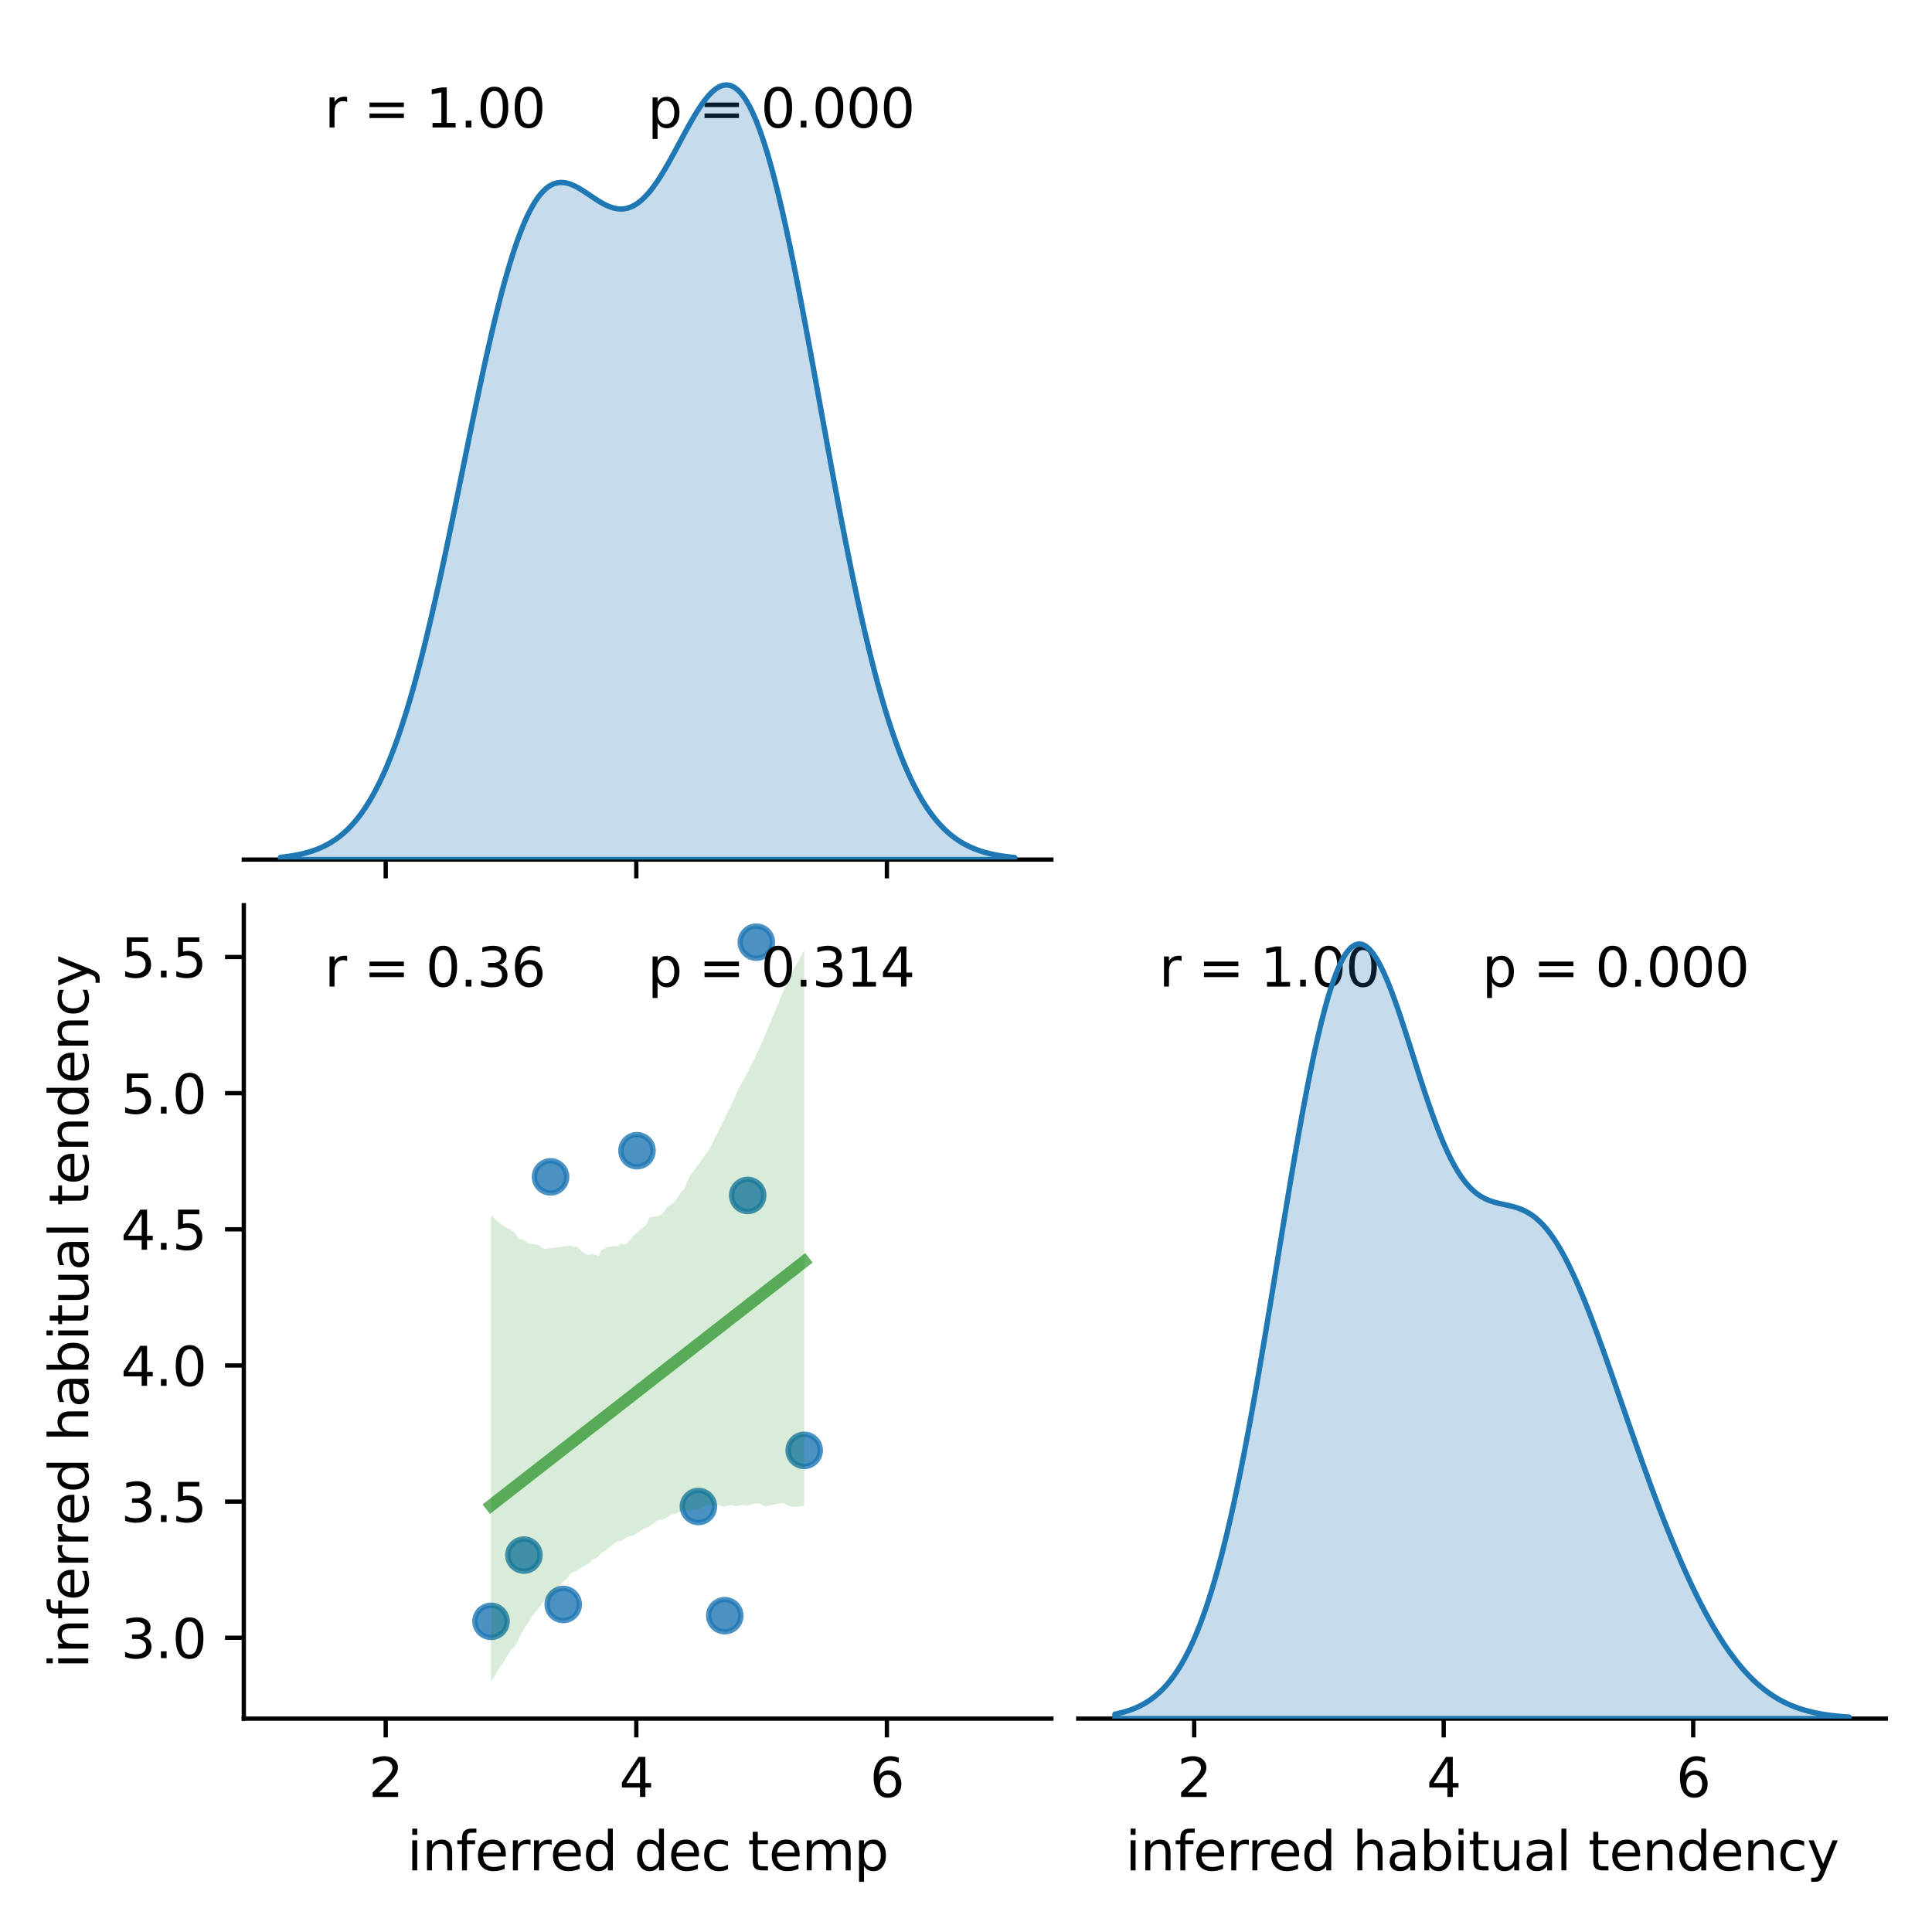<?xml version="1.0" encoding="utf-8" standalone="no"?>
<!DOCTYPE svg PUBLIC "-//W3C//DTD SVG 1.1//EN"
  "http://www.w3.org/Graphics/SVG/1.1/DTD/svg11.dtd">
<svg xmlns:xlink="http://www.w3.org/1999/xlink" width="360pt" height="360pt" viewBox="0 0 360 360" xmlns="http://www.w3.org/2000/svg" version="1.1">
 <defs>
  <style type="text/css">*{stroke-linejoin: round; stroke-linecap: butt}</style>
 </defs>
 <g id="figure_1">
  <g id="patch_1">
   <path d="M 0 360 
L 360 360 
L 360 0 
L 0 0 
z
" style="fill: #ffffff"/>
  </g>
  <g id="axes_1">
   <g id="patch_2">
    <path d="M 45.43 160.17 
L 195.915 160.17 
L 195.915 8.6 
L 45.43 8.6 
z
" style="fill: #ffffff"/>
   </g>
   <g id="matplotlib.axis_1">
    <g id="xtick_1">
     <g id="line2d_1">
      <defs>
       <path id="md105a8f3eb" d="M 0 0 
L 0 3.5 
" style="stroke: #000000; stroke-width: 0.8"/>
      </defs>
      <g>
       <use xlink:href="#md105a8f3eb" x="71.871" y="160.17" style="stroke: #000000; stroke-width: 0.8"/>
      </g>
     </g>
    </g>
    <g id="xtick_2">
     <g id="line2d_2">
      <g>
       <use xlink:href="#md105a8f3eb" x="118.566" y="160.17" style="stroke: #000000; stroke-width: 0.8"/>
      </g>
     </g>
    </g>
    <g id="xtick_3">
     <g id="line2d_3">
      <g>
       <use xlink:href="#md105a8f3eb" x="165.261" y="160.17" style="stroke: #000000; stroke-width: 0.8"/>
      </g>
     </g>
    </g>
   </g>
   <g id="patch_3">
    <path d="M 45.43 160.17 
L 195.915 160.17 
" style="fill: none; stroke: #000000; stroke-width: 0.8; stroke-linejoin: miter; stroke-linecap: square"/>
   </g>
   <g id="text_1">
    <!-- r = 1.00  -->
    <g transform="translate(60.478 23.757) scale(0.1 -0.1)">
     <defs>
      <path id="DejaVuSans-72" d="M 2631 2963 
Q 2534 3019 2420 3045 
Q 2306 3072 2169 3072 
Q 1681 3072 1420 2755 
Q 1159 2438 1159 1844 
L 1159 0 
L 581 0 
L 581 3500 
L 1159 3500 
L 1159 2956 
Q 1341 3275 1631 3429 
Q 1922 3584 2338 3584 
Q 2397 3584 2469 3576 
Q 2541 3569 2628 3553 
L 2631 2963 
z
" transform="scale(0.016)"/>
      <path id="DejaVuSans-20" transform="scale(0.016)"/>
      <path id="DejaVuSans-3d" d="M 678 2906 
L 4684 2906 
L 4684 2381 
L 678 2381 
L 678 2906 
z
M 678 1631 
L 4684 1631 
L 4684 1100 
L 678 1100 
L 678 1631 
z
" transform="scale(0.016)"/>
      <path id="DejaVuSans-31" d="M 794 531 
L 1825 531 
L 1825 4091 
L 703 3866 
L 703 4441 
L 1819 4666 
L 2450 4666 
L 2450 531 
L 3481 531 
L 3481 0 
L 794 0 
L 794 531 
z
" transform="scale(0.016)"/>
      <path id="DejaVuSans-2e" d="M 684 794 
L 1344 794 
L 1344 0 
L 684 0 
L 684 794 
z
" transform="scale(0.016)"/>
      <path id="DejaVuSans-30" d="M 2034 4250 
Q 1547 4250 1301 3770 
Q 1056 3291 1056 2328 
Q 1056 1369 1301 889 
Q 1547 409 2034 409 
Q 2525 409 2770 889 
Q 3016 1369 3016 2328 
Q 3016 3291 2770 3770 
Q 2525 4250 2034 4250 
z
M 2034 4750 
Q 2819 4750 3233 4129 
Q 3647 3509 3647 2328 
Q 3647 1150 3233 529 
Q 2819 -91 2034 -91 
Q 1250 -91 836 529 
Q 422 1150 422 2328 
Q 422 3509 836 4129 
Q 1250 4750 2034 4750 
z
" transform="scale(0.016)"/>
     </defs>
     <use xlink:href="#DejaVuSans-72"/>
     <use xlink:href="#DejaVuSans-20" x="41.113"/>
     <use xlink:href="#DejaVuSans-3d" x="72.9"/>
     <use xlink:href="#DejaVuSans-20" x="156.689"/>
     <use xlink:href="#DejaVuSans-31" x="188.477"/>
     <use xlink:href="#DejaVuSans-2e" x="252.1"/>
     <use xlink:href="#DejaVuSans-30" x="283.887"/>
     <use xlink:href="#DejaVuSans-30" x="347.51"/>
     <use xlink:href="#DejaVuSans-20" x="411.133"/>
    </g>
   </g>
   <g id="text_2">
    <!-- p = 0.000 -->
    <g transform="translate(120.672 23.757) scale(0.1 -0.1)">
     <defs>
      <path id="DejaVuSans-70" d="M 1159 525 
L 1159 -1331 
L 581 -1331 
L 581 3500 
L 1159 3500 
L 1159 2969 
Q 1341 3281 1617 3432 
Q 1894 3584 2278 3584 
Q 2916 3584 3314 3078 
Q 3713 2572 3713 1747 
Q 3713 922 3314 415 
Q 2916 -91 2278 -91 
Q 1894 -91 1617 61 
Q 1341 213 1159 525 
z
M 3116 1747 
Q 3116 2381 2855 2742 
Q 2594 3103 2138 3103 
Q 1681 3103 1420 2742 
Q 1159 2381 1159 1747 
Q 1159 1113 1420 752 
Q 1681 391 2138 391 
Q 2594 391 2855 752 
Q 3116 1113 3116 1747 
z
" transform="scale(0.016)"/>
     </defs>
     <use xlink:href="#DejaVuSans-70"/>
     <use xlink:href="#DejaVuSans-20" x="63.477"/>
     <use xlink:href="#DejaVuSans-3d" x="95.264"/>
     <use xlink:href="#DejaVuSans-20" x="179.053"/>
     <use xlink:href="#DejaVuSans-30" x="210.84"/>
     <use xlink:href="#DejaVuSans-2e" x="274.463"/>
     <use xlink:href="#DejaVuSans-30" x="306.25"/>
     <use xlink:href="#DejaVuSans-30" x="369.873"/>
     <use xlink:href="#DejaVuSans-30" x="433.496"/>
    </g>
   </g>
  </g>
  <g id="axes_2">
   <g id="patch_4">
    <path d="M 45.43 320.24 
L 195.915 320.24 
L 195.915 168.67 
L 45.43 168.67 
z
" style="fill: #ffffff"/>
   </g>
   <g id="PathCollection_1">
    <defs>
     <path id="m5d2bf25b5d" d="M 0 3 
C 0.796 3 1.559 2.684 2.121 2.121 
C 2.684 1.559 3 0.796 3 0 
C 3 -0.796 2.684 -1.559 2.121 -2.121 
C 1.559 -2.684 0.796 -3 0 -3 
C -0.796 -3 -1.559 -2.684 -2.121 -2.121 
C -2.684 -1.559 -3 -0.796 -3 0 
C -3 0.796 -2.684 1.559 -2.121 2.121 
C -1.559 2.684 -0.796 3 0 3 
z
" style="stroke: #1f77b4; stroke-opacity: 0.8"/>
    </defs>
    <g clip-path="url(#pc11c2f5587)">
     <use xlink:href="#m5d2bf25b5d" x="140.93" y="175.56" style="fill: #1f77b4; fill-opacity: 0.8; stroke: #1f77b4; stroke-opacity: 0.8"/>
     <use xlink:href="#m5d2bf25b5d" x="130.133" y="280.712" style="fill: #1f77b4; fill-opacity: 0.8; stroke: #1f77b4; stroke-opacity: 0.8"/>
     <use xlink:href="#m5d2bf25b5d" x="118.691" y="214.414" style="fill: #1f77b4; fill-opacity: 0.8; stroke: #1f77b4; stroke-opacity: 0.8"/>
     <use xlink:href="#m5d2bf25b5d" x="97.626" y="289.771" style="fill: #1f77b4; fill-opacity: 0.8; stroke: #1f77b4; stroke-opacity: 0.8"/>
     <use xlink:href="#m5d2bf25b5d" x="135.052" y="301.059" style="fill: #1f77b4; fill-opacity: 0.8; stroke: #1f77b4; stroke-opacity: 0.8"/>
     <use xlink:href="#m5d2bf25b5d" x="102.59" y="219.294" style="fill: #1f77b4; fill-opacity: 0.8; stroke: #1f77b4; stroke-opacity: 0.8"/>
     <use xlink:href="#m5d2bf25b5d" x="149.85" y="270.252" style="fill: #1f77b4; fill-opacity: 0.8; stroke: #1f77b4; stroke-opacity: 0.8"/>
     <use xlink:href="#m5d2bf25b5d" x="104.951" y="298.968" style="fill: #1f77b4; fill-opacity: 0.8; stroke: #1f77b4; stroke-opacity: 0.8"/>
     <use xlink:href="#m5d2bf25b5d" x="91.495" y="302.113" style="fill: #1f77b4; fill-opacity: 0.8; stroke: #1f77b4; stroke-opacity: 0.8"/>
     <use xlink:href="#m5d2bf25b5d" x="139.32" y="222.754" style="fill: #1f77b4; fill-opacity: 0.8; stroke: #1f77b4; stroke-opacity: 0.8"/>
    </g>
   </g>
   <g id="PolyCollection_1">
    <path d="M 91.495 226.523 
L 91.495 313.35 
L 92.084 312.416 
L 92.674 311.482 
L 93.263 310.548 
L 93.853 309.614 
L 94.442 308.685 
L 95.032 307.786 
L 95.621 307.078 
L 96.21 306.368 
L 96.8 305.129 
L 97.389 303.985 
L 97.979 302.949 
L 98.568 302.115 
L 99.158 301.189 
L 99.747 300.435 
L 100.337 299.674 
L 100.926 298.856 
L 101.515 298.249 
L 102.105 297.935 
L 102.694 297.381 
L 103.284 296.594 
L 103.873 295.979 
L 104.463 295.304 
L 105.052 294.603 
L 105.642 294.198 
L 106.231 293.29 
L 106.82 292.956 
L 107.41 292.736 
L 107.999 292.282 
L 108.589 291.947 
L 109.178 291.611 
L 109.768 291.276 
L 110.357 290.572 
L 110.947 290.4 
L 111.536 289.96 
L 112.126 289.275 
L 112.715 289 
L 113.304 288.527 
L 113.894 288.049 
L 114.483 287.577 
L 115.073 287.21 
L 115.662 287.143 
L 116.252 286.859 
L 116.841 286.407 
L 117.431 286.238 
L 118.02 286.16 
L 118.609 285.71 
L 119.199 285.354 
L 119.788 284.929 
L 120.378 284.706 
L 120.967 284.442 
L 121.557 284.021 
L 122.146 283.599 
L 122.736 283.213 
L 123.325 283.149 
L 123.914 282.933 
L 124.504 282.586 
L 125.093 282.236 
L 125.683 282.124 
L 126.272 281.883 
L 126.862 281.549 
L 127.451 281.305 
L 128.041 281.334 
L 128.63 281.362 
L 129.219 281.346 
L 129.809 281.289 
L 130.398 281.219 
L 130.988 280.893 
L 131.577 280.561 
L 132.167 280.478 
L 132.756 280.496 
L 133.346 280.646 
L 133.935 280.415 
L 134.525 280.701 
L 135.114 280.724 
L 135.703 280.549 
L 136.293 280.414 
L 136.882 280.576 
L 137.472 280.655 
L 138.061 280.496 
L 138.651 280.403 
L 139.24 280.585 
L 139.83 280.358 
L 140.419 280.234 
L 141.008 280.173 
L 141.598 280.145 
L 142.187 280.553 
L 142.777 280.605 
L 143.366 280.495 
L 143.956 280.386 
L 144.545 280.285 
L 145.135 280.173 
L 145.724 280.056 
L 146.313 280.176 
L 146.903 280.627 
L 147.492 280.733 
L 148.082 280.78 
L 148.671 280.732 
L 149.261 280.683 
L 149.85 280.63 
L 149.85 177.046 
L 149.85 177.046 
L 149.261 178.122 
L 148.671 179.197 
L 148.082 180.277 
L 147.492 181.358 
L 146.903 182.486 
L 146.313 183.867 
L 145.724 185.28 
L 145.135 186.693 
L 144.545 188.106 
L 143.956 189.518 
L 143.366 190.931 
L 142.777 192.344 
L 142.187 193.759 
L 141.598 195.063 
L 141.008 196.349 
L 140.419 197.584 
L 139.83 198.772 
L 139.24 199.959 
L 138.651 201.137 
L 138.061 201.98 
L 137.472 203.174 
L 136.882 204.54 
L 136.293 205.86 
L 135.703 207.034 
L 135.114 208.215 
L 134.525 209.406 
L 133.935 210.598 
L 133.346 211.789 
L 132.756 212.981 
L 132.167 214.118 
L 131.577 214.926 
L 130.988 215.734 
L 130.398 216.561 
L 129.809 217.375 
L 129.219 218.236 
L 128.63 219.009 
L 128.041 220.231 
L 127.451 221.636 
L 126.862 222.127 
L 126.272 223.145 
L 125.683 223.835 
L 125.093 224.524 
L 124.504 224.717 
L 123.914 225.51 
L 123.325 226.209 
L 122.736 226.619 
L 122.146 226.654 
L 121.557 226.756 
L 120.967 226.857 
L 120.378 228.305 
L 119.788 228.752 
L 119.199 229.131 
L 118.609 229.789 
L 118.02 230.183 
L 117.431 231.007 
L 116.841 231.647 
L 116.252 231.959 
L 115.662 231.669 
L 115.073 232.299 
L 114.483 232.141 
L 113.894 232.274 
L 113.304 232.357 
L 112.715 232.606 
L 112.126 232.855 
L 111.536 234.011 
L 110.947 233.848 
L 110.357 233.633 
L 109.768 233.851 
L 109.178 233.677 
L 108.589 233.354 
L 107.999 232.731 
L 107.41 232.253 
L 106.82 232.346 
L 106.231 232.069 
L 105.642 232.151 
L 105.052 232.232 
L 104.463 232.314 
L 103.873 232.396 
L 103.284 232.478 
L 102.694 232.56 
L 102.105 232.642 
L 101.515 232.723 
L 100.926 232.485 
L 100.337 231.963 
L 99.747 231.848 
L 99.158 231.817 
L 98.568 231.766 
L 97.979 231.315 
L 97.389 230.978 
L 96.8 230.917 
L 96.21 230.113 
L 95.621 229.462 
L 95.032 228.993 
L 94.442 228.742 
L 93.853 228.485 
L 93.263 227.995 
L 92.674 227.504 
L 92.084 227.014 
L 91.495 226.523 
z
" clip-path="url(#pc11c2f5587)" style="fill: #008000; fill-opacity: 0.15"/>
   </g>
   <g id="matplotlib.axis_2">
    <g id="xtick_4">
     <g id="line2d_4">
      <g>
       <use xlink:href="#md105a8f3eb" x="71.871" y="320.24" style="stroke: #000000; stroke-width: 0.8"/>
      </g>
     </g>
     <g id="text_3">
      <!-- 2 -->
      <g transform="translate(68.69 334.838) scale(0.1 -0.1)">
       <defs>
        <path id="DejaVuSans-32" d="M 1228 531 
L 3431 531 
L 3431 0 
L 469 0 
L 469 531 
Q 828 903 1448 1529 
Q 2069 2156 2228 2338 
Q 2531 2678 2651 2914 
Q 2772 3150 2772 3378 
Q 2772 3750 2511 3984 
Q 2250 4219 1831 4219 
Q 1534 4219 1204 4116 
Q 875 4013 500 3803 
L 500 4441 
Q 881 4594 1212 4672 
Q 1544 4750 1819 4750 
Q 2544 4750 2975 4387 
Q 3406 4025 3406 3419 
Q 3406 3131 3298 2873 
Q 3191 2616 2906 2266 
Q 2828 2175 2409 1742 
Q 1991 1309 1228 531 
z
" transform="scale(0.016)"/>
       </defs>
       <use xlink:href="#DejaVuSans-32"/>
      </g>
     </g>
    </g>
    <g id="xtick_5">
     <g id="line2d_5">
      <g>
       <use xlink:href="#md105a8f3eb" x="118.566" y="320.24" style="stroke: #000000; stroke-width: 0.8"/>
      </g>
     </g>
     <g id="text_4">
      <!-- 4 -->
      <g transform="translate(115.385 334.838) scale(0.1 -0.1)">
       <defs>
        <path id="DejaVuSans-34" d="M 2419 4116 
L 825 1625 
L 2419 1625 
L 2419 4116 
z
M 2253 4666 
L 3047 4666 
L 3047 1625 
L 3713 1625 
L 3713 1100 
L 3047 1100 
L 3047 0 
L 2419 0 
L 2419 1100 
L 313 1100 
L 313 1709 
L 2253 4666 
z
" transform="scale(0.016)"/>
       </defs>
       <use xlink:href="#DejaVuSans-34"/>
      </g>
     </g>
    </g>
    <g id="xtick_6">
     <g id="line2d_6">
      <g>
       <use xlink:href="#md105a8f3eb" x="165.261" y="320.24" style="stroke: #000000; stroke-width: 0.8"/>
      </g>
     </g>
     <g id="text_5">
      <!-- 6 -->
      <g transform="translate(162.08 334.838) scale(0.1 -0.1)">
       <defs>
        <path id="DejaVuSans-36" d="M 2113 2584 
Q 1688 2584 1439 2293 
Q 1191 2003 1191 1497 
Q 1191 994 1439 701 
Q 1688 409 2113 409 
Q 2538 409 2786 701 
Q 3034 994 3034 1497 
Q 3034 2003 2786 2293 
Q 2538 2584 2113 2584 
z
M 3366 4563 
L 3366 3988 
Q 3128 4100 2886 4159 
Q 2644 4219 2406 4219 
Q 1781 4219 1451 3797 
Q 1122 3375 1075 2522 
Q 1259 2794 1537 2939 
Q 1816 3084 2150 3084 
Q 2853 3084 3261 2657 
Q 3669 2231 3669 1497 
Q 3669 778 3244 343 
Q 2819 -91 2113 -91 
Q 1303 -91 875 529 
Q 447 1150 447 2328 
Q 447 3434 972 4092 
Q 1497 4750 2381 4750 
Q 2619 4750 2861 4703 
Q 3103 4656 3366 4563 
z
" transform="scale(0.016)"/>
       </defs>
       <use xlink:href="#DejaVuSans-36"/>
      </g>
     </g>
    </g>
    <g id="text_6">
     <!-- inferred dec temp -->
     <g transform="translate(75.857 348.517) scale(0.1 -0.1)">
      <defs>
       <path id="DejaVuSans-69" d="M 603 3500 
L 1178 3500 
L 1178 0 
L 603 0 
L 603 3500 
z
M 603 4863 
L 1178 4863 
L 1178 4134 
L 603 4134 
L 603 4863 
z
" transform="scale(0.016)"/>
       <path id="DejaVuSans-6e" d="M 3513 2113 
L 3513 0 
L 2938 0 
L 2938 2094 
Q 2938 2591 2744 2837 
Q 2550 3084 2163 3084 
Q 1697 3084 1428 2787 
Q 1159 2491 1159 1978 
L 1159 0 
L 581 0 
L 581 3500 
L 1159 3500 
L 1159 2956 
Q 1366 3272 1645 3428 
Q 1925 3584 2291 3584 
Q 2894 3584 3203 3211 
Q 3513 2838 3513 2113 
z
" transform="scale(0.016)"/>
       <path id="DejaVuSans-66" d="M 2375 4863 
L 2375 4384 
L 1825 4384 
Q 1516 4384 1395 4259 
Q 1275 4134 1275 3809 
L 1275 3500 
L 2222 3500 
L 2222 3053 
L 1275 3053 
L 1275 0 
L 697 0 
L 697 3053 
L 147 3053 
L 147 3500 
L 697 3500 
L 697 3744 
Q 697 4328 969 4595 
Q 1241 4863 1831 4863 
L 2375 4863 
z
" transform="scale(0.016)"/>
       <path id="DejaVuSans-65" d="M 3597 1894 
L 3597 1613 
L 953 1613 
Q 991 1019 1311 708 
Q 1631 397 2203 397 
Q 2534 397 2845 478 
Q 3156 559 3463 722 
L 3463 178 
Q 3153 47 2828 -22 
Q 2503 -91 2169 -91 
Q 1331 -91 842 396 
Q 353 884 353 1716 
Q 353 2575 817 3079 
Q 1281 3584 2069 3584 
Q 2775 3584 3186 3129 
Q 3597 2675 3597 1894 
z
M 3022 2063 
Q 3016 2534 2758 2815 
Q 2500 3097 2075 3097 
Q 1594 3097 1305 2825 
Q 1016 2553 972 2059 
L 3022 2063 
z
" transform="scale(0.016)"/>
       <path id="DejaVuSans-64" d="M 2906 2969 
L 2906 4863 
L 3481 4863 
L 3481 0 
L 2906 0 
L 2906 525 
Q 2725 213 2448 61 
Q 2172 -91 1784 -91 
Q 1150 -91 751 415 
Q 353 922 353 1747 
Q 353 2572 751 3078 
Q 1150 3584 1784 3584 
Q 2172 3584 2448 3432 
Q 2725 3281 2906 2969 
z
M 947 1747 
Q 947 1113 1208 752 
Q 1469 391 1925 391 
Q 2381 391 2643 752 
Q 2906 1113 2906 1747 
Q 2906 2381 2643 2742 
Q 2381 3103 1925 3103 
Q 1469 3103 1208 2742 
Q 947 2381 947 1747 
z
" transform="scale(0.016)"/>
       <path id="DejaVuSans-63" d="M 3122 3366 
L 3122 2828 
Q 2878 2963 2633 3030 
Q 2388 3097 2138 3097 
Q 1578 3097 1268 2742 
Q 959 2388 959 1747 
Q 959 1106 1268 751 
Q 1578 397 2138 397 
Q 2388 397 2633 464 
Q 2878 531 3122 666 
L 3122 134 
Q 2881 22 2623 -34 
Q 2366 -91 2075 -91 
Q 1284 -91 818 406 
Q 353 903 353 1747 
Q 353 2603 823 3093 
Q 1294 3584 2113 3584 
Q 2378 3584 2631 3529 
Q 2884 3475 3122 3366 
z
" transform="scale(0.016)"/>
       <path id="DejaVuSans-74" d="M 1172 4494 
L 1172 3500 
L 2356 3500 
L 2356 3053 
L 1172 3053 
L 1172 1153 
Q 1172 725 1289 603 
Q 1406 481 1766 481 
L 2356 481 
L 2356 0 
L 1766 0 
Q 1100 0 847 248 
Q 594 497 594 1153 
L 594 3053 
L 172 3053 
L 172 3500 
L 594 3500 
L 594 4494 
L 1172 4494 
z
" transform="scale(0.016)"/>
       <path id="DejaVuSans-6d" d="M 3328 2828 
Q 3544 3216 3844 3400 
Q 4144 3584 4550 3584 
Q 5097 3584 5394 3201 
Q 5691 2819 5691 2113 
L 5691 0 
L 5113 0 
L 5113 2094 
Q 5113 2597 4934 2840 
Q 4756 3084 4391 3084 
Q 3944 3084 3684 2787 
Q 3425 2491 3425 1978 
L 3425 0 
L 2847 0 
L 2847 2094 
Q 2847 2600 2669 2842 
Q 2491 3084 2119 3084 
Q 1678 3084 1418 2786 
Q 1159 2488 1159 1978 
L 1159 0 
L 581 0 
L 581 3500 
L 1159 3500 
L 1159 2956 
Q 1356 3278 1631 3431 
Q 1906 3584 2284 3584 
Q 2666 3584 2933 3390 
Q 3200 3197 3328 2828 
z
" transform="scale(0.016)"/>
      </defs>
      <use xlink:href="#DejaVuSans-69"/>
      <use xlink:href="#DejaVuSans-6e" x="27.783"/>
      <use xlink:href="#DejaVuSans-66" x="91.162"/>
      <use xlink:href="#DejaVuSans-65" x="126.367"/>
      <use xlink:href="#DejaVuSans-72" x="187.891"/>
      <use xlink:href="#DejaVuSans-72" x="227.254"/>
      <use xlink:href="#DejaVuSans-65" x="266.117"/>
      <use xlink:href="#DejaVuSans-64" x="327.641"/>
      <use xlink:href="#DejaVuSans-20" x="391.117"/>
      <use xlink:href="#DejaVuSans-64" x="422.904"/>
      <use xlink:href="#DejaVuSans-65" x="486.381"/>
      <use xlink:href="#DejaVuSans-63" x="547.904"/>
      <use xlink:href="#DejaVuSans-20" x="602.885"/>
      <use xlink:href="#DejaVuSans-74" x="634.672"/>
      <use xlink:href="#DejaVuSans-65" x="673.881"/>
      <use xlink:href="#DejaVuSans-6d" x="735.404"/>
      <use xlink:href="#DejaVuSans-70" x="832.816"/>
     </g>
    </g>
   </g>
   <g id="matplotlib.axis_3">
    <g id="ytick_1">
     <g id="line2d_7">
      <defs>
       <path id="m966c18de17" d="M 0 0 
L -3.5 0 
" style="stroke: #000000; stroke-width: 0.8"/>
      </defs>
      <g>
       <use xlink:href="#m966c18de17" x="45.43" y="305.172" style="stroke: #000000; stroke-width: 0.8"/>
      </g>
     </g>
     <g id="text_7">
      <!-- 3.0 -->
      <g transform="translate(22.527 308.971) scale(0.1 -0.1)">
       <defs>
        <path id="DejaVuSans-33" d="M 2597 2516 
Q 3050 2419 3304 2112 
Q 3559 1806 3559 1356 
Q 3559 666 3084 287 
Q 2609 -91 1734 -91 
Q 1441 -91 1130 -33 
Q 819 25 488 141 
L 488 750 
Q 750 597 1062 519 
Q 1375 441 1716 441 
Q 2309 441 2620 675 
Q 2931 909 2931 1356 
Q 2931 1769 2642 2001 
Q 2353 2234 1838 2234 
L 1294 2234 
L 1294 2753 
L 1863 2753 
Q 2328 2753 2575 2939 
Q 2822 3125 2822 3475 
Q 2822 3834 2567 4026 
Q 2313 4219 1838 4219 
Q 1578 4219 1281 4162 
Q 984 4106 628 3988 
L 628 4550 
Q 988 4650 1302 4700 
Q 1616 4750 1894 4750 
Q 2613 4750 3031 4423 
Q 3450 4097 3450 3541 
Q 3450 3153 3228 2886 
Q 3006 2619 2597 2516 
z
" transform="scale(0.016)"/>
       </defs>
       <use xlink:href="#DejaVuSans-33"/>
       <use xlink:href="#DejaVuSans-2e" x="63.623"/>
       <use xlink:href="#DejaVuSans-30" x="95.41"/>
      </g>
     </g>
    </g>
    <g id="ytick_2">
     <g id="line2d_8">
      <g>
       <use xlink:href="#m966c18de17" x="45.43" y="279.803" style="stroke: #000000; stroke-width: 0.8"/>
      </g>
     </g>
     <g id="text_8">
      <!-- 3.5 -->
      <g transform="translate(22.527 283.602) scale(0.1 -0.1)">
       <defs>
        <path id="DejaVuSans-35" d="M 691 4666 
L 3169 4666 
L 3169 4134 
L 1269 4134 
L 1269 2991 
Q 1406 3038 1543 3061 
Q 1681 3084 1819 3084 
Q 2600 3084 3056 2656 
Q 3513 2228 3513 1497 
Q 3513 744 3044 326 
Q 2575 -91 1722 -91 
Q 1428 -91 1123 -41 
Q 819 9 494 109 
L 494 744 
Q 775 591 1075 516 
Q 1375 441 1709 441 
Q 2250 441 2565 725 
Q 2881 1009 2881 1497 
Q 2881 1984 2565 2268 
Q 2250 2553 1709 2553 
Q 1456 2553 1204 2497 
Q 953 2441 691 2322 
L 691 4666 
z
" transform="scale(0.016)"/>
       </defs>
       <use xlink:href="#DejaVuSans-33"/>
       <use xlink:href="#DejaVuSans-2e" x="63.623"/>
       <use xlink:href="#DejaVuSans-35" x="95.41"/>
      </g>
     </g>
    </g>
    <g id="ytick_3">
     <g id="line2d_9">
      <g>
       <use xlink:href="#m966c18de17" x="45.43" y="254.434" style="stroke: #000000; stroke-width: 0.8"/>
      </g>
     </g>
     <g id="text_9">
      <!-- 4.0 -->
      <g transform="translate(22.527 258.233) scale(0.1 -0.1)">
       <use xlink:href="#DejaVuSans-34"/>
       <use xlink:href="#DejaVuSans-2e" x="63.623"/>
       <use xlink:href="#DejaVuSans-30" x="95.41"/>
      </g>
     </g>
    </g>
    <g id="ytick_4">
     <g id="line2d_10">
      <g>
       <use xlink:href="#m966c18de17" x="45.43" y="229.065" style="stroke: #000000; stroke-width: 0.8"/>
      </g>
     </g>
     <g id="text_10">
      <!-- 4.5 -->
      <g transform="translate(22.527 232.865) scale(0.1 -0.1)">
       <use xlink:href="#DejaVuSans-34"/>
       <use xlink:href="#DejaVuSans-2e" x="63.623"/>
       <use xlink:href="#DejaVuSans-35" x="95.41"/>
      </g>
     </g>
    </g>
    <g id="ytick_5">
     <g id="line2d_11">
      <g>
       <use xlink:href="#m966c18de17" x="45.43" y="203.696" style="stroke: #000000; stroke-width: 0.8"/>
      </g>
     </g>
     <g id="text_11">
      <!-- 5.0 -->
      <g transform="translate(22.527 207.496) scale(0.1 -0.1)">
       <use xlink:href="#DejaVuSans-35"/>
       <use xlink:href="#DejaVuSans-2e" x="63.623"/>
       <use xlink:href="#DejaVuSans-30" x="95.41"/>
      </g>
     </g>
    </g>
    <g id="ytick_6">
     <g id="line2d_12">
      <g>
       <use xlink:href="#m966c18de17" x="45.43" y="178.327" style="stroke: #000000; stroke-width: 0.8"/>
      </g>
     </g>
     <g id="text_12">
      <!-- 5.5 -->
      <g transform="translate(22.527 182.127) scale(0.1 -0.1)">
       <use xlink:href="#DejaVuSans-35"/>
       <use xlink:href="#DejaVuSans-2e" x="63.623"/>
       <use xlink:href="#DejaVuSans-35" x="95.41"/>
      </g>
     </g>
    </g>
    <g id="text_13">
     <!-- inferred habitual tendency -->
     <g transform="translate(16.447 310.901) rotate(-90) scale(0.1 -0.1)">
      <defs>
       <path id="DejaVuSans-68" d="M 3513 2113 
L 3513 0 
L 2938 0 
L 2938 2094 
Q 2938 2591 2744 2837 
Q 2550 3084 2163 3084 
Q 1697 3084 1428 2787 
Q 1159 2491 1159 1978 
L 1159 0 
L 581 0 
L 581 4863 
L 1159 4863 
L 1159 2956 
Q 1366 3272 1645 3428 
Q 1925 3584 2291 3584 
Q 2894 3584 3203 3211 
Q 3513 2838 3513 2113 
z
" transform="scale(0.016)"/>
       <path id="DejaVuSans-61" d="M 2194 1759 
Q 1497 1759 1228 1600 
Q 959 1441 959 1056 
Q 959 750 1161 570 
Q 1363 391 1709 391 
Q 2188 391 2477 730 
Q 2766 1069 2766 1631 
L 2766 1759 
L 2194 1759 
z
M 3341 1997 
L 3341 0 
L 2766 0 
L 2766 531 
Q 2569 213 2275 61 
Q 1981 -91 1556 -91 
Q 1019 -91 701 211 
Q 384 513 384 1019 
Q 384 1609 779 1909 
Q 1175 2209 1959 2209 
L 2766 2209 
L 2766 2266 
Q 2766 2663 2505 2880 
Q 2244 3097 1772 3097 
Q 1472 3097 1187 3025 
Q 903 2953 641 2809 
L 641 3341 
Q 956 3463 1253 3523 
Q 1550 3584 1831 3584 
Q 2591 3584 2966 3190 
Q 3341 2797 3341 1997 
z
" transform="scale(0.016)"/>
       <path id="DejaVuSans-62" d="M 3116 1747 
Q 3116 2381 2855 2742 
Q 2594 3103 2138 3103 
Q 1681 3103 1420 2742 
Q 1159 2381 1159 1747 
Q 1159 1113 1420 752 
Q 1681 391 2138 391 
Q 2594 391 2855 752 
Q 3116 1113 3116 1747 
z
M 1159 2969 
Q 1341 3281 1617 3432 
Q 1894 3584 2278 3584 
Q 2916 3584 3314 3078 
Q 3713 2572 3713 1747 
Q 3713 922 3314 415 
Q 2916 -91 2278 -91 
Q 1894 -91 1617 61 
Q 1341 213 1159 525 
L 1159 0 
L 581 0 
L 581 4863 
L 1159 4863 
L 1159 2969 
z
" transform="scale(0.016)"/>
       <path id="DejaVuSans-75" d="M 544 1381 
L 544 3500 
L 1119 3500 
L 1119 1403 
Q 1119 906 1312 657 
Q 1506 409 1894 409 
Q 2359 409 2629 706 
Q 2900 1003 2900 1516 
L 2900 3500 
L 3475 3500 
L 3475 0 
L 2900 0 
L 2900 538 
Q 2691 219 2414 64 
Q 2138 -91 1772 -91 
Q 1169 -91 856 284 
Q 544 659 544 1381 
z
M 1991 3584 
L 1991 3584 
z
" transform="scale(0.016)"/>
       <path id="DejaVuSans-6c" d="M 603 4863 
L 1178 4863 
L 1178 0 
L 603 0 
L 603 4863 
z
" transform="scale(0.016)"/>
       <path id="DejaVuSans-79" d="M 2059 -325 
Q 1816 -950 1584 -1140 
Q 1353 -1331 966 -1331 
L 506 -1331 
L 506 -850 
L 844 -850 
Q 1081 -850 1212 -737 
Q 1344 -625 1503 -206 
L 1606 56 
L 191 3500 
L 800 3500 
L 1894 763 
L 2988 3500 
L 3597 3500 
L 2059 -325 
z
" transform="scale(0.016)"/>
      </defs>
      <use xlink:href="#DejaVuSans-69"/>
      <use xlink:href="#DejaVuSans-6e" x="27.783"/>
      <use xlink:href="#DejaVuSans-66" x="91.162"/>
      <use xlink:href="#DejaVuSans-65" x="126.367"/>
      <use xlink:href="#DejaVuSans-72" x="187.891"/>
      <use xlink:href="#DejaVuSans-72" x="227.254"/>
      <use xlink:href="#DejaVuSans-65" x="266.117"/>
      <use xlink:href="#DejaVuSans-64" x="327.641"/>
      <use xlink:href="#DejaVuSans-20" x="391.117"/>
      <use xlink:href="#DejaVuSans-68" x="422.904"/>
      <use xlink:href="#DejaVuSans-61" x="486.283"/>
      <use xlink:href="#DejaVuSans-62" x="547.562"/>
      <use xlink:href="#DejaVuSans-69" x="611.039"/>
      <use xlink:href="#DejaVuSans-74" x="638.822"/>
      <use xlink:href="#DejaVuSans-75" x="678.031"/>
      <use xlink:href="#DejaVuSans-61" x="741.41"/>
      <use xlink:href="#DejaVuSans-6c" x="802.689"/>
      <use xlink:href="#DejaVuSans-20" x="830.473"/>
      <use xlink:href="#DejaVuSans-74" x="862.26"/>
      <use xlink:href="#DejaVuSans-65" x="901.469"/>
      <use xlink:href="#DejaVuSans-6e" x="962.992"/>
      <use xlink:href="#DejaVuSans-64" x="1026.371"/>
      <use xlink:href="#DejaVuSans-65" x="1089.848"/>
      <use xlink:href="#DejaVuSans-6e" x="1151.371"/>
      <use xlink:href="#DejaVuSans-63" x="1214.75"/>
      <use xlink:href="#DejaVuSans-79" x="1269.73"/>
     </g>
    </g>
   </g>
   <g id="line2d_13">
    <path d="M 91.495 280.526 
L 92.084 280.067 
L 92.674 279.608 
L 93.263 279.148 
L 93.853 278.689 
L 94.442 278.23 
L 95.032 277.771 
L 95.621 277.311 
L 96.21 276.852 
L 96.8 276.393 
L 97.389 275.934 
L 97.979 275.475 
L 98.568 275.015 
L 99.158 274.556 
L 99.747 274.097 
L 100.337 273.638 
L 100.926 273.178 
L 101.515 272.719 
L 102.105 272.26 
L 102.694 271.801 
L 103.284 271.342 
L 103.873 270.882 
L 104.463 270.423 
L 105.052 269.964 
L 105.642 269.505 
L 106.231 269.045 
L 106.82 268.586 
L 107.41 268.127 
L 107.999 267.668 
L 108.589 267.209 
L 109.178 266.749 
L 109.768 266.29 
L 110.357 265.831 
L 110.947 265.372 
L 111.536 264.912 
L 112.126 264.453 
L 112.715 263.994 
L 113.304 263.535 
L 113.894 263.076 
L 114.483 262.616 
L 115.073 262.157 
L 115.662 261.698 
L 116.252 261.239 
L 116.841 260.779 
L 117.431 260.32 
L 118.02 259.861 
L 118.609 259.402 
L 119.199 258.943 
L 119.788 258.483 
L 120.378 258.024 
L 120.967 257.565 
L 121.557 257.106 
L 122.146 256.646 
L 122.736 256.187 
L 123.325 255.728 
L 123.914 255.269 
L 124.504 254.81 
L 125.093 254.35 
L 125.683 253.891 
L 126.272 253.432 
L 126.862 252.973 
L 127.451 252.513 
L 128.041 252.054 
L 128.63 251.595 
L 129.219 251.136 
L 129.809 250.676 
L 130.398 250.217 
L 130.988 249.758 
L 131.577 249.299 
L 132.167 248.84 
L 132.756 248.38 
L 133.346 247.921 
L 133.935 247.462 
L 134.525 247.003 
L 135.114 246.543 
L 135.703 246.084 
L 136.293 245.625 
L 136.882 245.166 
L 137.472 244.707 
L 138.061 244.247 
L 138.651 243.788 
L 139.24 243.329 
L 139.83 242.87 
L 140.419 242.41 
L 141.008 241.951 
L 141.598 241.492 
L 142.187 241.033 
L 142.777 240.574 
L 143.366 240.114 
L 143.956 239.655 
L 144.545 239.196 
L 145.135 238.737 
L 145.724 238.277 
L 146.313 237.818 
L 146.903 237.359 
L 147.492 236.9 
L 148.082 236.441 
L 148.671 235.981 
L 149.261 235.522 
L 149.85 235.063 
" clip-path="url(#pc11c2f5587)" style="fill: none; stroke: #008000; stroke-opacity: 0.6; stroke-width: 2.25; stroke-linecap: square"/>
   </g>
   <g id="patch_5">
    <path d="M 45.43 320.24 
L 45.43 168.67 
" style="fill: none; stroke: #000000; stroke-width: 0.8; stroke-linejoin: miter; stroke-linecap: square"/>
   </g>
   <g id="patch_6">
    <path d="M 45.43 320.24 
L 195.915 320.24 
" style="fill: none; stroke: #000000; stroke-width: 0.8; stroke-linejoin: miter; stroke-linecap: square"/>
   </g>
   <g id="text_14">
    <!-- r = 0.36  -->
    <g transform="translate(60.478 183.827) scale(0.1 -0.1)">
     <use xlink:href="#DejaVuSans-72"/>
     <use xlink:href="#DejaVuSans-20" x="41.113"/>
     <use xlink:href="#DejaVuSans-3d" x="72.9"/>
     <use xlink:href="#DejaVuSans-20" x="156.689"/>
     <use xlink:href="#DejaVuSans-30" x="188.477"/>
     <use xlink:href="#DejaVuSans-2e" x="252.1"/>
     <use xlink:href="#DejaVuSans-33" x="283.887"/>
     <use xlink:href="#DejaVuSans-36" x="347.51"/>
     <use xlink:href="#DejaVuSans-20" x="411.133"/>
    </g>
   </g>
   <g id="text_15">
    <!-- p = 0.314 -->
    <g transform="translate(120.672 183.827) scale(0.1 -0.1)">
     <use xlink:href="#DejaVuSans-70"/>
     <use xlink:href="#DejaVuSans-20" x="63.477"/>
     <use xlink:href="#DejaVuSans-3d" x="95.264"/>
     <use xlink:href="#DejaVuSans-20" x="179.053"/>
     <use xlink:href="#DejaVuSans-30" x="210.84"/>
     <use xlink:href="#DejaVuSans-2e" x="274.463"/>
     <use xlink:href="#DejaVuSans-33" x="306.25"/>
     <use xlink:href="#DejaVuSans-31" x="369.873"/>
     <use xlink:href="#DejaVuSans-34" x="433.496"/>
    </g>
   </g>
  </g>
  <g id="axes_3">
   <g id="patch_7">
    <path d="M 200.915 320.24 
L 351.4 320.24 
L 351.4 168.67 
L 200.915 168.67 
z
" style="fill: #ffffff"/>
   </g>
   <g id="matplotlib.axis_4">
    <g id="xtick_7">
     <g id="line2d_14">
      <g>
       <use xlink:href="#md105a8f3eb" x="222.52" y="320.24" style="stroke: #000000; stroke-width: 0.8"/>
      </g>
     </g>
     <g id="text_16">
      <!-- 2 -->
      <g transform="translate(219.338 334.838) scale(0.1 -0.1)">
       <use xlink:href="#DejaVuSans-32"/>
      </g>
     </g>
    </g>
    <g id="xtick_8">
     <g id="line2d_15">
      <g>
       <use xlink:href="#md105a8f3eb" x="269.011" y="320.24" style="stroke: #000000; stroke-width: 0.8"/>
      </g>
     </g>
     <g id="text_17">
      <!-- 4 -->
      <g transform="translate(265.83 334.838) scale(0.1 -0.1)">
       <use xlink:href="#DejaVuSans-34"/>
      </g>
     </g>
    </g>
    <g id="xtick_9">
     <g id="line2d_16">
      <g>
       <use xlink:href="#md105a8f3eb" x="315.503" y="320.24" style="stroke: #000000; stroke-width: 0.8"/>
      </g>
     </g>
     <g id="text_18">
      <!-- 6 -->
      <g transform="translate(312.322 334.838) scale(0.1 -0.1)">
       <use xlink:href="#DejaVuSans-36"/>
      </g>
     </g>
    </g>
    <g id="text_19">
     <!-- inferred habitual tendency -->
     <g transform="translate(209.711 348.517) scale(0.1 -0.1)">
      <use xlink:href="#DejaVuSans-69"/>
      <use xlink:href="#DejaVuSans-6e" x="27.783"/>
      <use xlink:href="#DejaVuSans-66" x="91.162"/>
      <use xlink:href="#DejaVuSans-65" x="126.367"/>
      <use xlink:href="#DejaVuSans-72" x="187.891"/>
      <use xlink:href="#DejaVuSans-72" x="227.254"/>
      <use xlink:href="#DejaVuSans-65" x="266.117"/>
      <use xlink:href="#DejaVuSans-64" x="327.641"/>
      <use xlink:href="#DejaVuSans-20" x="391.117"/>
      <use xlink:href="#DejaVuSans-68" x="422.904"/>
      <use xlink:href="#DejaVuSans-61" x="486.283"/>
      <use xlink:href="#DejaVuSans-62" x="547.562"/>
      <use xlink:href="#DejaVuSans-69" x="611.039"/>
      <use xlink:href="#DejaVuSans-74" x="638.822"/>
      <use xlink:href="#DejaVuSans-75" x="678.031"/>
      <use xlink:href="#DejaVuSans-61" x="741.41"/>
      <use xlink:href="#DejaVuSans-6c" x="802.689"/>
      <use xlink:href="#DejaVuSans-20" x="830.473"/>
      <use xlink:href="#DejaVuSans-74" x="862.26"/>
      <use xlink:href="#DejaVuSans-65" x="901.469"/>
      <use xlink:href="#DejaVuSans-6e" x="962.992"/>
      <use xlink:href="#DejaVuSans-64" x="1026.371"/>
      <use xlink:href="#DejaVuSans-65" x="1089.848"/>
      <use xlink:href="#DejaVuSans-6e" x="1151.371"/>
      <use xlink:href="#DejaVuSans-63" x="1214.75"/>
      <use xlink:href="#DejaVuSans-79" x="1269.73"/>
     </g>
    </g>
   </g>
   <g id="patch_8">
    <path d="M 200.915 320.24 
L 351.4 320.24 
" style="fill: none; stroke: #000000; stroke-width: 0.8; stroke-linejoin: miter; stroke-linecap: square"/>
   </g>
   <g id="text_20">
    <!-- r = 1.00  -->
    <g transform="translate(215.964 183.827) scale(0.1 -0.1)">
     <use xlink:href="#DejaVuSans-72"/>
     <use xlink:href="#DejaVuSans-20" x="41.113"/>
     <use xlink:href="#DejaVuSans-3d" x="72.9"/>
     <use xlink:href="#DejaVuSans-20" x="156.689"/>
     <use xlink:href="#DejaVuSans-31" x="188.477"/>
     <use xlink:href="#DejaVuSans-2e" x="252.1"/>
     <use xlink:href="#DejaVuSans-30" x="283.887"/>
     <use xlink:href="#DejaVuSans-30" x="347.51"/>
     <use xlink:href="#DejaVuSans-20" x="411.133"/>
    </g>
   </g>
   <g id="text_21">
    <!-- p = 0.000 -->
    <g transform="translate(276.158 183.827) scale(0.1 -0.1)">
     <use xlink:href="#DejaVuSans-70"/>
     <use xlink:href="#DejaVuSans-20" x="63.477"/>
     <use xlink:href="#DejaVuSans-3d" x="95.264"/>
     <use xlink:href="#DejaVuSans-20" x="179.053"/>
     <use xlink:href="#DejaVuSans-30" x="210.84"/>
     <use xlink:href="#DejaVuSans-2e" x="274.463"/>
     <use xlink:href="#DejaVuSans-30" x="306.25"/>
     <use xlink:href="#DejaVuSans-30" x="369.873"/>
     <use xlink:href="#DejaVuSans-30" x="433.496"/>
    </g>
   </g>
  </g>
  <g id="axes_4">
   <g id="PolyCollection_2">
    <defs>
     <path id="m56971d44a1" d="M 52.27 -200.255 
L 52.27 -199.83 
L 52.958 -199.83 
L 53.645 -199.83 
L 54.333 -199.83 
L 55.02 -199.83 
L 55.708 -199.83 
L 56.395 -199.83 
L 57.082 -199.83 
L 57.77 -199.83 
L 58.457 -199.83 
L 59.145 -199.83 
L 59.832 -199.83 
L 60.52 -199.83 
L 61.207 -199.83 
L 61.895 -199.83 
L 62.582 -199.83 
L 63.27 -199.83 
L 63.957 -199.83 
L 64.645 -199.83 
L 65.332 -199.83 
L 66.019 -199.83 
L 66.707 -199.83 
L 67.394 -199.83 
L 68.082 -199.83 
L 68.769 -199.83 
L 69.457 -199.83 
L 70.144 -199.83 
L 70.832 -199.83 
L 71.519 -199.83 
L 72.207 -199.83 
L 72.894 -199.83 
L 73.581 -199.83 
L 74.269 -199.83 
L 74.956 -199.83 
L 75.644 -199.83 
L 76.331 -199.83 
L 77.019 -199.83 
L 77.706 -199.83 
L 78.394 -199.83 
L 79.081 -199.83 
L 79.769 -199.83 
L 80.456 -199.83 
L 81.144 -199.83 
L 81.831 -199.83 
L 82.518 -199.83 
L 83.206 -199.83 
L 83.893 -199.83 
L 84.581 -199.83 
L 85.268 -199.83 
L 85.956 -199.83 
L 86.643 -199.83 
L 87.331 -199.83 
L 88.018 -199.83 
L 88.706 -199.83 
L 89.393 -199.83 
L 90.081 -199.83 
L 90.768 -199.83 
L 91.455 -199.83 
L 92.143 -199.83 
L 92.83 -199.83 
L 93.518 -199.83 
L 94.205 -199.83 
L 94.893 -199.83 
L 95.58 -199.83 
L 96.268 -199.83 
L 96.955 -199.83 
L 97.643 -199.83 
L 98.33 -199.83 
L 99.018 -199.83 
L 99.705 -199.83 
L 100.392 -199.83 
L 101.08 -199.83 
L 101.767 -199.83 
L 102.455 -199.83 
L 103.142 -199.83 
L 103.83 -199.83 
L 104.517 -199.83 
L 105.205 -199.83 
L 105.892 -199.83 
L 106.58 -199.83 
L 107.267 -199.83 
L 107.954 -199.83 
L 108.642 -199.83 
L 109.329 -199.83 
L 110.017 -199.83 
L 110.704 -199.83 
L 111.392 -199.83 
L 112.079 -199.83 
L 112.767 -199.83 
L 113.454 -199.83 
L 114.142 -199.83 
L 114.829 -199.83 
L 115.517 -199.83 
L 116.204 -199.83 
L 116.891 -199.83 
L 117.579 -199.83 
L 118.266 -199.83 
L 118.954 -199.83 
L 119.641 -199.83 
L 120.329 -199.83 
L 121.016 -199.83 
L 121.704 -199.83 
L 122.391 -199.83 
L 123.079 -199.83 
L 123.766 -199.83 
L 124.454 -199.83 
L 125.141 -199.83 
L 125.828 -199.83 
L 126.516 -199.83 
L 127.203 -199.83 
L 127.891 -199.83 
L 128.578 -199.83 
L 129.266 -199.83 
L 129.953 -199.83 
L 130.641 -199.83 
L 131.328 -199.83 
L 132.016 -199.83 
L 132.703 -199.83 
L 133.391 -199.83 
L 134.078 -199.83 
L 134.765 -199.83 
L 135.453 -199.83 
L 136.14 -199.83 
L 136.828 -199.83 
L 137.515 -199.83 
L 138.203 -199.83 
L 138.89 -199.83 
L 139.578 -199.83 
L 140.265 -199.83 
L 140.953 -199.83 
L 141.64 -199.83 
L 142.327 -199.83 
L 143.015 -199.83 
L 143.702 -199.83 
L 144.39 -199.83 
L 145.077 -199.83 
L 145.765 -199.83 
L 146.452 -199.83 
L 147.14 -199.83 
L 147.827 -199.83 
L 148.515 -199.83 
L 149.202 -199.83 
L 149.89 -199.83 
L 150.577 -199.83 
L 151.264 -199.83 
L 151.952 -199.83 
L 152.639 -199.83 
L 153.327 -199.83 
L 154.014 -199.83 
L 154.702 -199.83 
L 155.389 -199.83 
L 156.077 -199.83 
L 156.764 -199.83 
L 157.452 -199.83 
L 158.139 -199.83 
L 158.827 -199.83 
L 159.514 -199.83 
L 160.201 -199.83 
L 160.889 -199.83 
L 161.576 -199.83 
L 162.264 -199.83 
L 162.951 -199.83 
L 163.639 -199.83 
L 164.326 -199.83 
L 165.014 -199.83 
L 165.701 -199.83 
L 166.389 -199.83 
L 167.076 -199.83 
L 167.764 -199.83 
L 168.451 -199.83 
L 169.138 -199.83 
L 169.826 -199.83 
L 170.513 -199.83 
L 171.201 -199.83 
L 171.888 -199.83 
L 172.576 -199.83 
L 173.263 -199.83 
L 173.951 -199.83 
L 174.638 -199.83 
L 175.326 -199.83 
L 176.013 -199.83 
L 176.7 -199.83 
L 177.388 -199.83 
L 178.075 -199.83 
L 178.763 -199.83 
L 179.45 -199.83 
L 180.138 -199.83 
L 180.825 -199.83 
L 181.513 -199.83 
L 182.2 -199.83 
L 182.888 -199.83 
L 183.575 -199.83 
L 184.263 -199.83 
L 184.95 -199.83 
L 185.637 -199.83 
L 186.325 -199.83 
L 187.012 -199.83 
L 187.7 -199.83 
L 188.387 -199.83 
L 189.075 -199.83 
L 189.075 -200.218 
L 189.075 -200.218 
L 188.387 -200.287 
L 187.7 -200.367 
L 187.012 -200.459 
L 186.325 -200.564 
L 185.637 -200.686 
L 184.95 -200.825 
L 184.263 -200.983 
L 183.575 -201.164 
L 182.888 -201.369 
L 182.2 -201.601 
L 181.513 -201.864 
L 180.825 -202.16 
L 180.138 -202.492 
L 179.45 -202.864 
L 178.763 -203.281 
L 178.075 -203.744 
L 177.388 -204.26 
L 176.7 -204.832 
L 176.013 -205.464 
L 175.326 -206.162 
L 174.638 -206.929 
L 173.951 -207.77 
L 173.263 -208.691 
L 172.576 -209.696 
L 171.888 -210.789 
L 171.201 -211.976 
L 170.513 -213.261 
L 169.826 -214.649 
L 169.138 -216.143 
L 168.451 -217.748 
L 167.764 -219.466 
L 167.076 -221.302 
L 166.389 -223.258 
L 165.701 -225.336 
L 165.014 -227.538 
L 164.326 -229.865 
L 163.639 -232.317 
L 162.951 -234.893 
L 162.264 -237.593 
L 161.576 -240.414 
L 160.889 -243.353 
L 160.201 -246.407 
L 159.514 -249.57 
L 158.827 -252.837 
L 158.139 -256.201 
L 157.452 -259.654 
L 156.764 -263.188 
L 156.077 -266.793 
L 155.389 -270.459 
L 154.702 -274.173 
L 154.014 -277.925 
L 153.327 -281.7 
L 152.639 -285.486 
L 151.952 -289.269 
L 151.264 -293.033 
L 150.577 -296.763 
L 149.89 -300.446 
L 149.202 -304.065 
L 148.515 -307.604 
L 147.827 -311.05 
L 147.14 -314.386 
L 146.452 -317.6 
L 145.765 -320.676 
L 145.077 -323.601 
L 144.39 -326.364 
L 143.702 -328.953 
L 143.015 -331.358 
L 142.327 -333.571 
L 141.64 -335.583 
L 140.953 -337.388 
L 140.265 -338.982 
L 139.578 -340.362 
L 138.89 -341.527 
L 138.203 -342.476 
L 137.515 -343.212 
L 136.828 -343.738 
L 136.14 -344.059 
L 135.453 -344.182 
L 134.765 -344.116 
L 134.078 -343.871 
L 133.391 -343.457 
L 132.703 -342.887 
L 132.016 -342.174 
L 131.328 -341.333 
L 130.641 -340.38 
L 129.953 -339.33 
L 129.266 -338.199 
L 128.578 -337.005 
L 127.891 -335.764 
L 127.203 -334.494 
L 126.516 -333.21 
L 125.828 -331.929 
L 125.141 -330.667 
L 124.454 -329.439 
L 123.766 -328.258 
L 123.079 -327.137 
L 122.391 -326.088 
L 121.704 -325.121 
L 121.016 -324.246 
L 120.329 -323.469 
L 119.641 -322.796 
L 118.954 -322.232 
L 118.266 -321.778 
L 117.579 -321.436 
L 116.891 -321.203 
L 116.204 -321.078 
L 115.517 -321.056 
L 114.829 -321.13 
L 114.142 -321.294 
L 113.454 -321.537 
L 112.767 -321.849 
L 112.079 -322.22 
L 111.392 -322.635 
L 110.704 -323.081 
L 110.017 -323.545 
L 109.329 -324.01 
L 108.642 -324.461 
L 107.954 -324.883 
L 107.267 -325.259 
L 106.58 -325.575 
L 105.892 -325.816 
L 105.205 -325.965 
L 104.517 -326.01 
L 103.83 -325.936 
L 103.142 -325.733 
L 102.455 -325.388 
L 101.767 -324.892 
L 101.08 -324.236 
L 100.392 -323.414 
L 99.705 -322.419 
L 99.018 -321.249 
L 98.33 -319.901 
L 97.643 -318.373 
L 96.955 -316.668 
L 96.268 -314.788 
L 95.58 -312.736 
L 94.893 -310.519 
L 94.205 -308.143 
L 93.518 -305.618 
L 92.83 -302.952 
L 92.143 -300.155 
L 91.455 -297.241 
L 90.768 -294.22 
L 90.081 -291.106 
L 89.393 -287.913 
L 88.706 -284.655 
L 88.018 -281.345 
L 87.331 -277.998 
L 86.643 -274.628 
L 85.956 -271.25 
L 85.268 -267.875 
L 84.581 -264.519 
L 83.893 -261.193 
L 83.206 -257.909 
L 82.518 -254.678 
L 81.831 -251.512 
L 81.144 -248.419 
L 80.456 -245.408 
L 79.769 -242.486 
L 79.081 -239.661 
L 78.394 -236.938 
L 77.706 -234.321 
L 77.019 -231.815 
L 76.331 -229.423 
L 75.644 -227.146 
L 74.956 -224.985 
L 74.269 -222.941 
L 73.581 -221.013 
L 72.894 -219.2 
L 72.207 -217.5 
L 71.519 -215.912 
L 70.832 -214.431 
L 70.144 -213.055 
L 69.457 -211.779 
L 68.769 -210.601 
L 68.082 -209.516 
L 67.394 -208.519 
L 66.707 -207.605 
L 66.019 -206.771 
L 65.332 -206.011 
L 64.645 -205.321 
L 63.957 -204.696 
L 63.27 -204.131 
L 62.582 -203.623 
L 61.895 -203.166 
L 61.207 -202.757 
L 60.52 -202.392 
L 59.832 -202.067 
L 59.145 -201.778 
L 58.457 -201.522 
L 57.77 -201.296 
L 57.082 -201.097 
L 56.395 -200.923 
L 55.708 -200.77 
L 55.02 -200.636 
L 54.333 -200.52 
L 53.645 -200.419 
L 52.958 -200.331 
L 52.27 -200.255 
z
" style="stroke: #1f77b4"/>
    </defs>
    <g clip-path="url(#p7a2cc1510c)">
     <use xlink:href="#m56971d44a1" x="0" y="360" style="fill: #1f77b4; fill-opacity: 0.25; stroke: #1f77b4"/>
    </g>
   </g>
  </g>
  <g id="axes_5">
   <g id="PolyCollection_3">
    <defs>
     <path id="mee27489b43" d="M 207.755 -40.596 
L 207.755 -39.76 
L 208.443 -39.76 
L 209.13 -39.76 
L 209.818 -39.76 
L 210.505 -39.76 
L 211.193 -39.76 
L 211.88 -39.76 
L 212.567 -39.76 
L 213.255 -39.76 
L 213.942 -39.76 
L 214.63 -39.76 
L 215.317 -39.76 
L 216.005 -39.76 
L 216.692 -39.76 
L 217.38 -39.76 
L 218.067 -39.76 
L 218.755 -39.76 
L 219.442 -39.76 
L 220.13 -39.76 
L 220.817 -39.76 
L 221.504 -39.76 
L 222.192 -39.76 
L 222.879 -39.76 
L 223.567 -39.76 
L 224.254 -39.76 
L 224.942 -39.76 
L 225.629 -39.76 
L 226.317 -39.76 
L 227.004 -39.76 
L 227.692 -39.76 
L 228.379 -39.76 
L 229.066 -39.76 
L 229.754 -39.76 
L 230.441 -39.76 
L 231.129 -39.76 
L 231.816 -39.76 
L 232.504 -39.76 
L 233.191 -39.76 
L 233.879 -39.76 
L 234.566 -39.76 
L 235.254 -39.76 
L 235.941 -39.76 
L 236.629 -39.76 
L 237.316 -39.76 
L 238.003 -39.76 
L 238.691 -39.76 
L 239.378 -39.76 
L 240.066 -39.76 
L 240.753 -39.76 
L 241.441 -39.76 
L 242.128 -39.76 
L 242.816 -39.76 
L 243.503 -39.76 
L 244.191 -39.76 
L 244.878 -39.76 
L 245.566 -39.76 
L 246.253 -39.76 
L 246.94 -39.76 
L 247.628 -39.76 
L 248.315 -39.76 
L 249.003 -39.76 
L 249.69 -39.76 
L 250.378 -39.76 
L 251.065 -39.76 
L 251.753 -39.76 
L 252.44 -39.76 
L 253.128 -39.76 
L 253.815 -39.76 
L 254.503 -39.76 
L 255.19 -39.76 
L 255.877 -39.76 
L 256.565 -39.76 
L 257.252 -39.76 
L 257.94 -39.76 
L 258.627 -39.76 
L 259.315 -39.76 
L 260.002 -39.76 
L 260.69 -39.76 
L 261.377 -39.76 
L 262.065 -39.76 
L 262.752 -39.76 
L 263.439 -39.76 
L 264.127 -39.76 
L 264.814 -39.76 
L 265.502 -39.76 
L 266.189 -39.76 
L 266.877 -39.76 
L 267.564 -39.76 
L 268.252 -39.76 
L 268.939 -39.76 
L 269.627 -39.76 
L 270.314 -39.76 
L 271.002 -39.76 
L 271.689 -39.76 
L 272.376 -39.76 
L 273.064 -39.76 
L 273.751 -39.76 
L 274.439 -39.76 
L 275.126 -39.76 
L 275.814 -39.76 
L 276.501 -39.76 
L 277.189 -39.76 
L 277.876 -39.76 
L 278.564 -39.76 
L 279.251 -39.76 
L 279.939 -39.76 
L 280.626 -39.76 
L 281.313 -39.76 
L 282.001 -39.76 
L 282.688 -39.76 
L 283.376 -39.76 
L 284.063 -39.76 
L 284.751 -39.76 
L 285.438 -39.76 
L 286.126 -39.76 
L 286.813 -39.76 
L 287.501 -39.76 
L 288.188 -39.76 
L 288.876 -39.76 
L 289.563 -39.76 
L 290.25 -39.76 
L 290.938 -39.76 
L 291.625 -39.76 
L 292.313 -39.76 
L 293 -39.76 
L 293.688 -39.76 
L 294.375 -39.76 
L 295.063 -39.76 
L 295.75 -39.76 
L 296.438 -39.76 
L 297.125 -39.76 
L 297.812 -39.76 
L 298.5 -39.76 
L 299.187 -39.76 
L 299.875 -39.76 
L 300.562 -39.76 
L 301.25 -39.76 
L 301.937 -39.76 
L 302.625 -39.76 
L 303.312 -39.76 
L 304 -39.76 
L 304.687 -39.76 
L 305.375 -39.76 
L 306.062 -39.76 
L 306.749 -39.76 
L 307.437 -39.76 
L 308.124 -39.76 
L 308.812 -39.76 
L 309.499 -39.76 
L 310.187 -39.76 
L 310.874 -39.76 
L 311.562 -39.76 
L 312.249 -39.76 
L 312.937 -39.76 
L 313.624 -39.76 
L 314.312 -39.76 
L 314.999 -39.76 
L 315.686 -39.76 
L 316.374 -39.76 
L 317.061 -39.76 
L 317.749 -39.76 
L 318.436 -39.76 
L 319.124 -39.76 
L 319.811 -39.76 
L 320.499 -39.76 
L 321.186 -39.76 
L 321.874 -39.76 
L 322.561 -39.76 
L 323.249 -39.76 
L 323.936 -39.76 
L 324.623 -39.76 
L 325.311 -39.76 
L 325.998 -39.76 
L 326.686 -39.76 
L 327.373 -39.76 
L 328.061 -39.76 
L 328.748 -39.76 
L 329.436 -39.76 
L 330.123 -39.76 
L 330.811 -39.76 
L 331.498 -39.76 
L 332.185 -39.76 
L 332.873 -39.76 
L 333.56 -39.76 
L 334.248 -39.76 
L 334.935 -39.76 
L 335.623 -39.76 
L 336.31 -39.76 
L 336.998 -39.76 
L 337.685 -39.76 
L 338.373 -39.76 
L 339.06 -39.76 
L 339.748 -39.76 
L 340.435 -39.76 
L 341.122 -39.76 
L 341.81 -39.76 
L 342.497 -39.76 
L 343.185 -39.76 
L 343.872 -39.76 
L 344.56 -39.76 
L 344.56 -40.046 
L 344.56 -40.046 
L 343.872 -40.094 
L 343.185 -40.15 
L 342.497 -40.213 
L 341.81 -40.286 
L 341.122 -40.369 
L 340.435 -40.462 
L 339.748 -40.568 
L 339.06 -40.688 
L 338.373 -40.823 
L 337.685 -40.974 
L 336.998 -41.142 
L 336.31 -41.33 
L 335.623 -41.54 
L 334.935 -41.771 
L 334.248 -42.028 
L 333.56 -42.31 
L 332.873 -42.62 
L 332.185 -42.961 
L 331.498 -43.332 
L 330.811 -43.737 
L 330.123 -44.177 
L 329.436 -44.654 
L 328.748 -45.17 
L 328.061 -45.725 
L 327.373 -46.322 
L 326.686 -46.962 
L 325.998 -47.646 
L 325.311 -48.375 
L 324.623 -49.151 
L 323.936 -49.974 
L 323.249 -50.845 
L 322.561 -51.764 
L 321.874 -52.732 
L 321.186 -53.75 
L 320.499 -54.816 
L 319.811 -55.932 
L 319.124 -57.096 
L 318.436 -58.31 
L 317.749 -59.571 
L 317.061 -60.879 
L 316.374 -62.235 
L 315.686 -63.636 
L 314.999 -65.083 
L 314.312 -66.573 
L 313.624 -68.106 
L 312.937 -69.681 
L 312.249 -71.297 
L 311.562 -72.952 
L 310.874 -74.645 
L 310.187 -76.374 
L 309.499 -78.137 
L 308.812 -79.934 
L 308.124 -81.762 
L 307.437 -83.619 
L 306.749 -85.504 
L 306.062 -87.412 
L 305.375 -89.343 
L 304.687 -91.292 
L 304 -93.257 
L 303.312 -95.234 
L 302.625 -97.219 
L 301.937 -99.207 
L 301.25 -101.195 
L 300.562 -103.177 
L 299.875 -105.147 
L 299.187 -107.1 
L 298.5 -109.03 
L 297.812 -110.931 
L 297.125 -112.796 
L 296.438 -114.619 
L 295.75 -116.392 
L 295.063 -118.11 
L 294.375 -119.765 
L 293.688 -121.352 
L 293 -122.865 
L 292.313 -124.298 
L 291.625 -125.646 
L 290.938 -126.905 
L 290.25 -128.072 
L 289.563 -129.144 
L 288.876 -130.121 
L 288.188 -131 
L 287.501 -131.785 
L 286.813 -132.476 
L 286.126 -133.077 
L 285.438 -133.594 
L 284.751 -134.031 
L 284.063 -134.396 
L 283.376 -134.698 
L 282.688 -134.946 
L 282.001 -135.151 
L 281.313 -135.325 
L 280.626 -135.479 
L 279.939 -135.628 
L 279.251 -135.784 
L 278.564 -135.961 
L 277.876 -136.173 
L 277.189 -136.433 
L 276.501 -136.755 
L 275.814 -137.15 
L 275.126 -137.632 
L 274.439 -138.21 
L 273.751 -138.893 
L 273.064 -139.691 
L 272.376 -140.609 
L 271.689 -141.651 
L 271.002 -142.821 
L 270.314 -144.12 
L 269.627 -145.545 
L 268.939 -147.094 
L 268.252 -148.761 
L 267.564 -150.538 
L 266.877 -152.416 
L 266.189 -154.383 
L 265.502 -156.425 
L 264.814 -158.527 
L 264.127 -160.672 
L 263.439 -162.841 
L 262.752 -165.015 
L 262.065 -167.173 
L 261.377 -169.293 
L 260.69 -171.355 
L 260.002 -173.335 
L 259.315 -175.211 
L 258.627 -176.962 
L 257.94 -178.565 
L 257.252 -180.002 
L 256.565 -181.251 
L 255.877 -182.295 
L 255.19 -183.118 
L 254.503 -183.703 
L 253.815 -184.038 
L 253.128 -184.112 
L 252.44 -183.916 
L 251.753 -183.444 
L 251.065 -182.69 
L 250.378 -181.653 
L 249.69 -180.334 
L 249.003 -178.735 
L 248.315 -176.861 
L 247.628 -174.72 
L 246.94 -172.322 
L 246.253 -169.678 
L 245.566 -166.801 
L 244.878 -163.707 
L 244.191 -160.412 
L 243.503 -156.934 
L 242.816 -153.292 
L 242.128 -149.507 
L 241.441 -145.598 
L 240.753 -141.588 
L 240.066 -137.496 
L 239.378 -133.344 
L 238.691 -129.153 
L 238.003 -124.944 
L 237.316 -120.736 
L 236.629 -116.549 
L 235.941 -112.4 
L 235.254 -108.307 
L 234.566 -104.285 
L 233.879 -100.349 
L 233.191 -96.512 
L 232.504 -92.786 
L 231.816 -89.182 
L 231.129 -85.707 
L 230.441 -82.369 
L 229.754 -79.174 
L 229.066 -76.127 
L 228.379 -73.231 
L 227.692 -70.488 
L 227.004 -67.897 
L 226.317 -65.46 
L 225.629 -63.174 
L 224.942 -61.037 
L 224.254 -59.045 
L 223.567 -57.195 
L 222.879 -55.482 
L 222.192 -53.901 
L 221.504 -52.446 
L 220.817 -51.111 
L 220.13 -49.891 
L 219.442 -48.778 
L 218.755 -47.767 
L 218.067 -46.85 
L 217.38 -46.022 
L 216.692 -45.277 
L 216.005 -44.607 
L 215.317 -44.008 
L 214.63 -43.473 
L 213.942 -42.997 
L 213.255 -42.574 
L 212.567 -42.201 
L 211.88 -41.871 
L 211.193 -41.581 
L 210.505 -41.327 
L 209.818 -41.104 
L 209.13 -40.911 
L 208.443 -40.742 
L 207.755 -40.596 
z
" style="stroke: #1f77b4"/>
    </defs>
    <g clip-path="url(#pd2887f4f47)">
     <use xlink:href="#mee27489b43" x="0" y="360" style="fill: #1f77b4; fill-opacity: 0.25; stroke: #1f77b4"/>
    </g>
   </g>
  </g>
 </g>
 <defs>
  <clipPath id="pc11c2f5587">
   <rect x="45.43" y="168.67" width="150.485" height="151.57"/>
  </clipPath>
  <clipPath id="p7a2cc1510c">
   <rect x="45.43" y="8.6" width="150.485" height="151.57"/>
  </clipPath>
  <clipPath id="pd2887f4f47">
   <rect x="200.915" y="168.67" width="150.485" height="151.57"/>
  </clipPath>
 </defs>
</svg>
